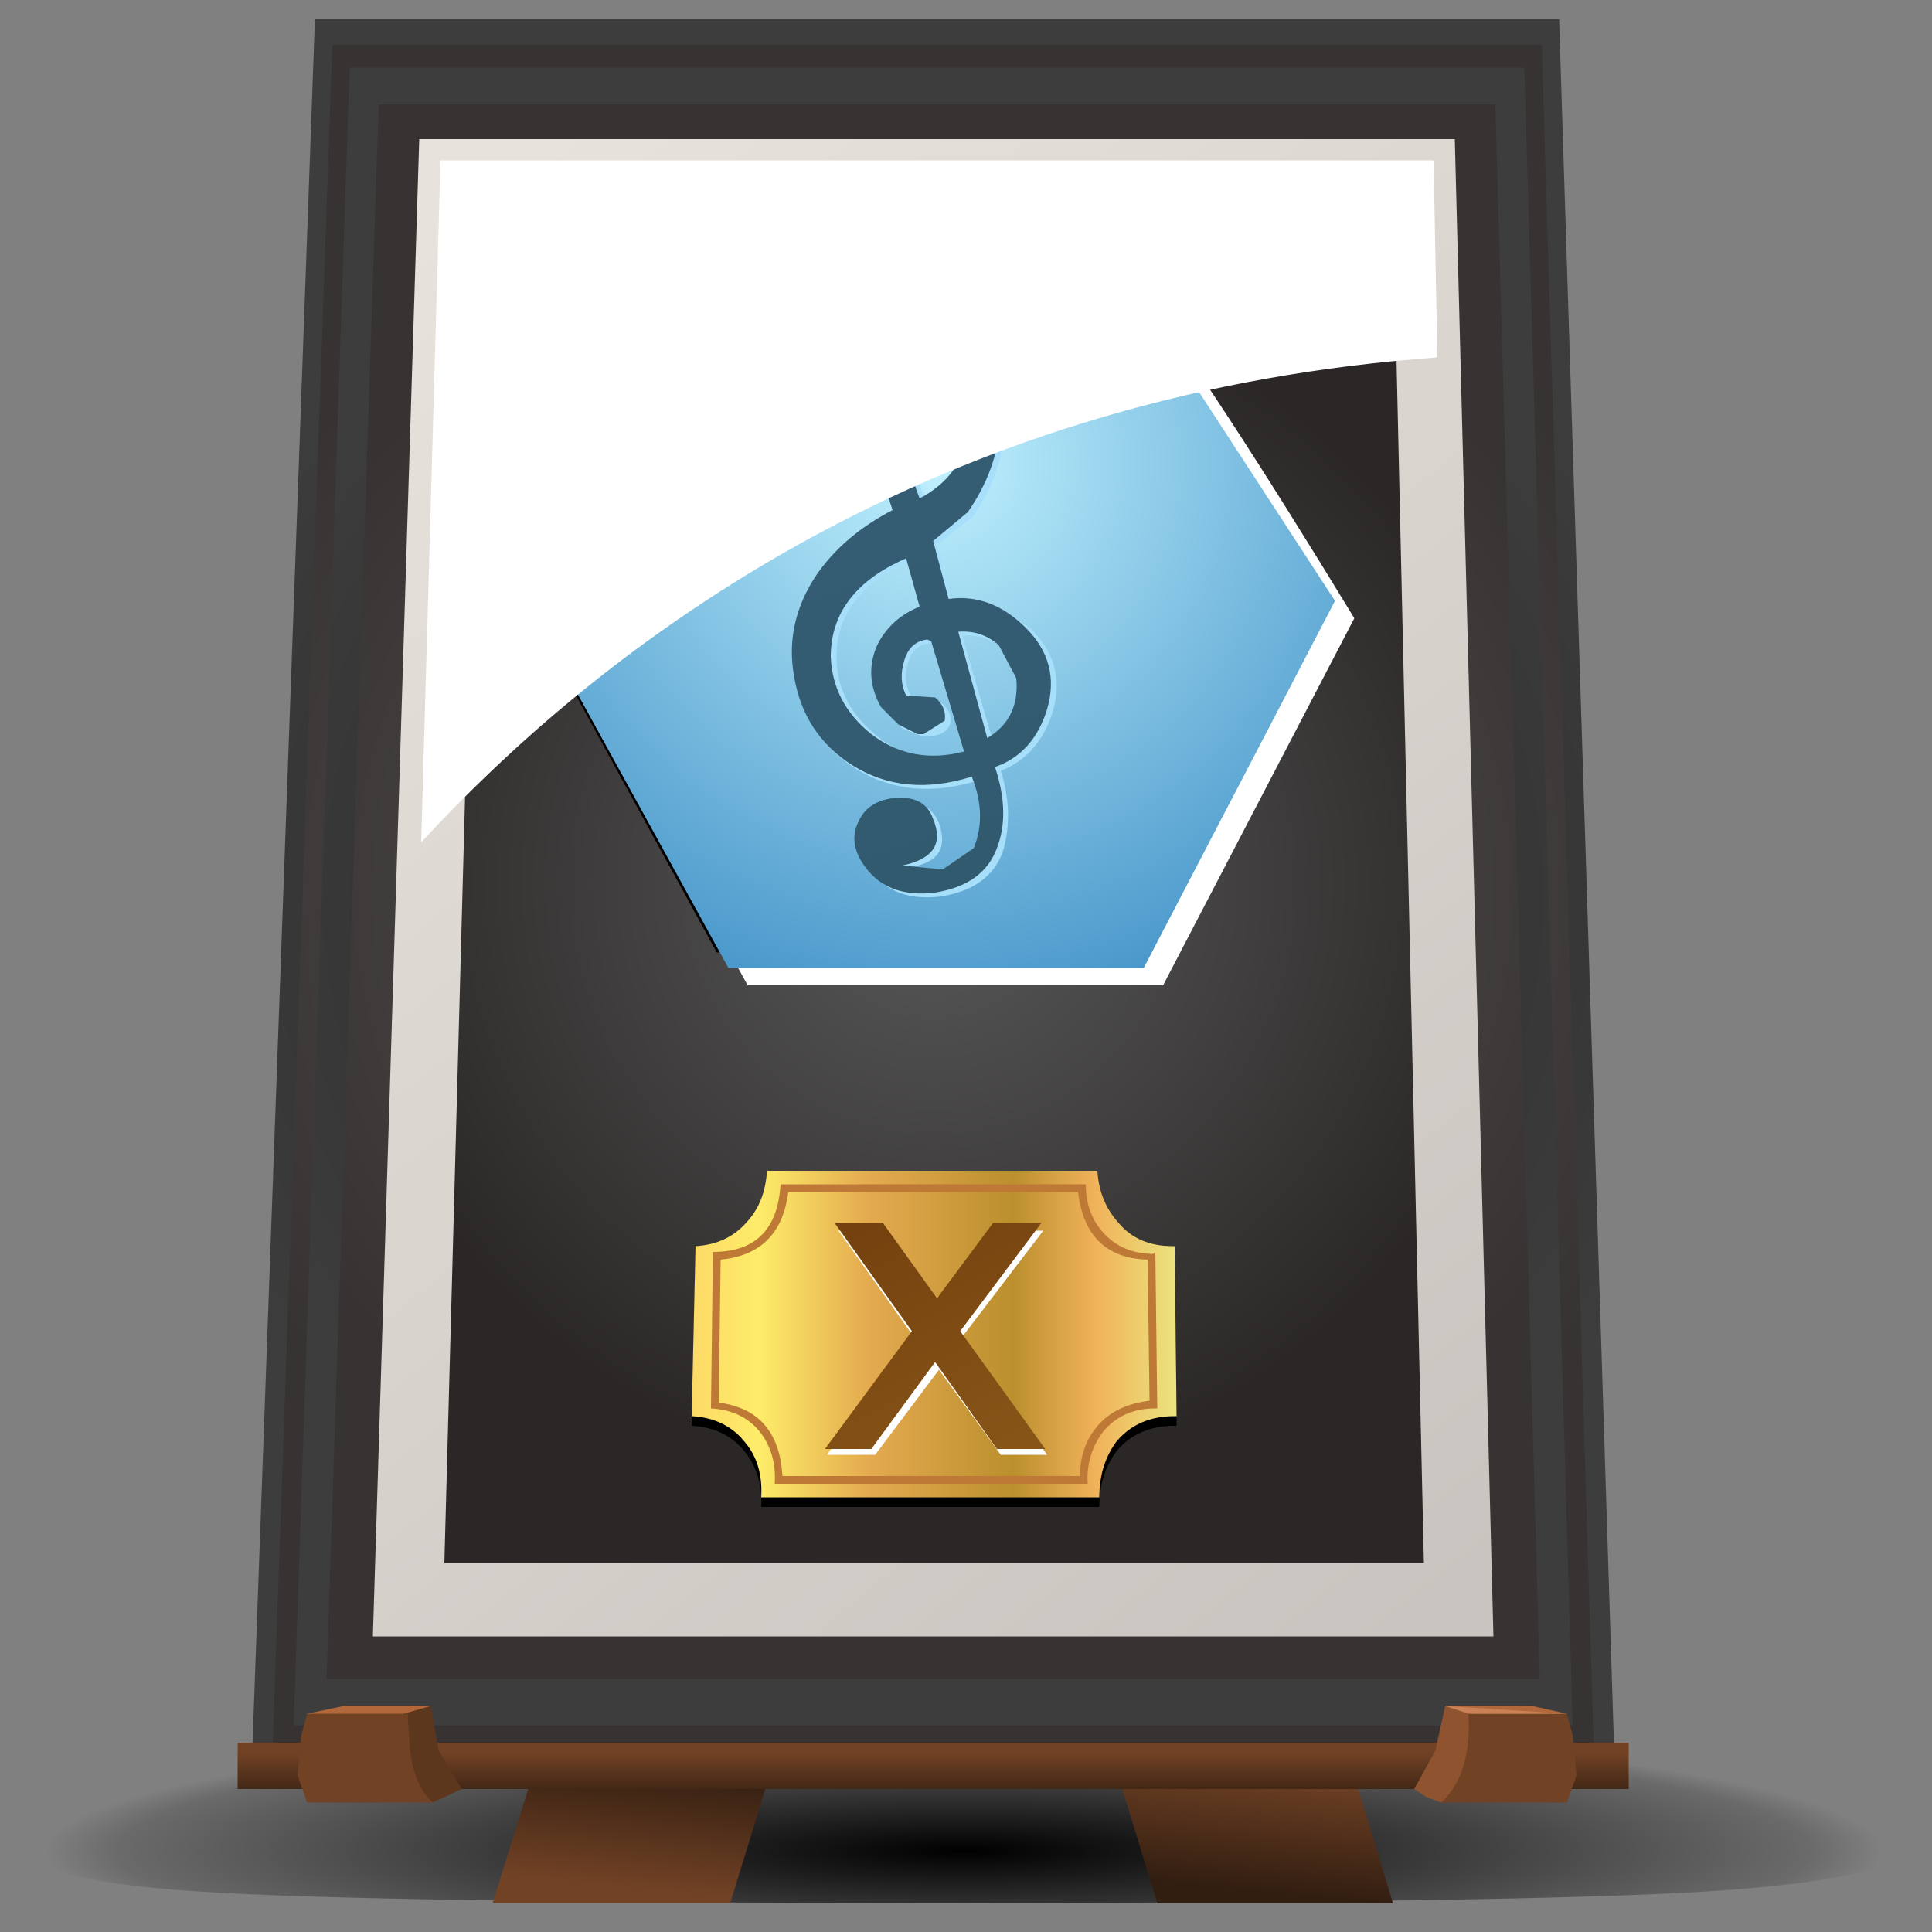 <?xml version="1.0" encoding="UTF-8" standalone="no"?>
<svg xmlns:xlink="http://www.w3.org/1999/xlink" height="50.0px" width="50.0px" xmlns="http://www.w3.org/2000/svg">
  <rect width="100%" height="100%" fill="#808080" stroke="none"/>
  <g transform="matrix(1.0, 0.0, 0.0, 1.0, 0.0, 0.0)">
    <use height="4.4" transform="matrix(1.0, 0.0, 0.0, 1.0, 0.4, 44.85)" width="49.25" xlink:href="#sprite0"/>
    <use height="48.75" transform="matrix(1.0, 0.0, 0.0, 1.0, 6.5, 0.5)" width="35.3" xlink:href="#shape1"/>
    <use height="18.15" transform="matrix(1.0, 0.0, 0.0, 1.0, 14.15, 7.35)" width="20.9" xlink:href="#sprite1"/>
    <use height="18.45" transform="matrix(1.0, 0.0, 0.0, 1.0, 13.4, 6.6)" width="21.15" xlink:href="#shape3"/>
    <use height="8.45" transform="matrix(1.0, 0.0, 0.0, 1.0, 17.9, 30.55)" width="12.55" xlink:href="#sprite2"/>
    <use height="8.45" transform="matrix(1.0, 0.0, 0.0, 1.0, 17.9, 30.3)" width="12.55" xlink:href="#shape5"/>
    <use height="17.65" transform="matrix(1.0, 0.0, 0.0, 1.0, 10.9, 4.15)" width="26.3" xlink:href="#sprite3"/>
    <use height="2.5" transform="matrix(1.0, 0.0, 0.0, 1.0, 6.15, 44.15)" width="36.0" xlink:href="#shape7"/>
  </g>
  <defs>
    <g id="sprite0" transform="matrix(1.0, 0.0, 0.0, 1.0, 0.0, 0.0)">
      <use height="4.4" transform="matrix(1.0, 0.0, 0.0, 1.0, 0.0, 0.0)" width="49.25" xlink:href="#shape0"/>
    </g>
    <g id="shape0" transform="matrix(1.0, 0.0, 0.0, 1.0, 0.0, 0.0)">
      <path d="M49.25 2.7 Q49.25 3.75 43.8 4.1 38.9 4.4 24.25 4.4 9.2 4.4 4.7 4.1 0.0 3.8 0.0 2.7 0.0 1.6 7.2 0.8 L24.6 0.0 42.05 0.8 Q49.25 1.6 49.25 2.7" fill="url(#gradient0)" fill-rule="evenodd" stroke="none"/>
    </g>
    <radialGradient cx="0" cy="0" gradientTransform="matrix(0.029, 0.0, 0.0, -0.004, 24.55, 3.05)" gradientUnits="userSpaceOnUse" id="gradient0" r="819.2" spreadMethod="pad">
      <stop offset="0.0" stop-color="#000000"/>
      <stop offset="0.922" stop-color="#000000" stop-opacity="0.169"/>
      <stop offset="1.0" stop-color="#000000" stop-opacity="0.0"/>
    </radialGradient>
    <g id="shape1" transform="matrix(1.0, 0.0, 0.0, 1.0, -6.5, -0.5)">
      <path d="M15.15 41.55 L20.45 44.2 18.9 49.25 12.75 49.25 15.15 41.55" fill="url(#gradient1)" fill-rule="evenodd" stroke="none"/>
      <path d="M33.7 41.55 L36.05 49.25 29.95 49.25 28.4 44.2 33.7 41.55" fill="url(#gradient2)" fill-rule="evenodd" stroke="none"/>
      <path d="M41.8 46.1 L6.5 46.1 8.15 0.5 40.35 0.5 41.8 46.1" fill="url(#gradient3)" fill-rule="evenodd" stroke="none"/>
      <path d="M41.25 45.35 L7.05 45.35 8.6 1.15 39.9 1.15 41.25 45.35" fill="url(#gradient4)" fill-rule="evenodd" stroke="none"/>
      <path d="M40.7 44.65 L7.6 44.65 9.05 1.75 39.45 1.75 40.7 44.65" fill="url(#gradient5)" fill-rule="evenodd" stroke="none"/>
      <path d="M39.85 43.45 L8.45 43.45 9.8 2.7 38.7 2.7 39.85 43.45" fill="url(#gradient6)" fill-rule="evenodd" stroke="none"/>
      <path d="M37.65 3.6 L38.65 42.35 9.65 42.35 10.85 3.6 37.65 3.6" fill="url(#gradient7)" fill-rule="evenodd" stroke="none"/>
      <path d="M36.05 5.3 L36.85 40.45 11.5 40.45 12.45 5.3 36.05 5.3" fill="url(#gradient8)" fill-rule="evenodd" stroke="none"/>
    </g>
    <linearGradient gradientTransform="matrix(-2.0E-4, 0.002, 0.002, 2.0E-4, 16.55, 47.25)" gradientUnits="userSpaceOnUse" id="gradient1" spreadMethod="pad" x1="-819.2" x2="819.2">
      <stop offset="0.0" stop-color="#321e11"/>
      <stop offset="1.0" stop-color="#724225"/>
    </linearGradient>
    <linearGradient gradientTransform="matrix(2.0E-4, -0.002, 0.002, 2.0E-4, 32.3, 47.25)" gradientUnits="userSpaceOnUse" id="gradient2" spreadMethod="pad" x1="-819.2" x2="819.2">
      <stop offset="0.0" stop-color="#321e11"/>
      <stop offset="1.0" stop-color="#724225"/>
    </linearGradient>
    <radialGradient cx="0" cy="0" gradientTransform="matrix(0.026, 0.0, 0.0, -0.024, 24.15, 23.3)" gradientUnits="userSpaceOnUse" id="gradient3" r="819.2" spreadMethod="pad">
      <stop offset="0.0" stop-color="#242121"/>
      <stop offset="1.0" stop-color="#3d3d3d"/>
    </radialGradient>
    <radialGradient cx="0" cy="0" gradientTransform="matrix(0.025, 0.0, 0.0, -0.024, 24.15, 23.25)" gradientUnits="userSpaceOnUse" id="gradient4" r="819.2" spreadMethod="pad">
      <stop offset="0.0" stop-color="#595959"/>
      <stop offset="0.992" stop-color="#383333"/>
    </radialGradient>
    <radialGradient cx="0" cy="0" gradientTransform="matrix(0.024, 0.0, 0.0, -0.023, 24.15, 23.2)" gradientUnits="userSpaceOnUse" id="gradient5" r="819.2" spreadMethod="pad">
      <stop offset="0.0" stop-color="#242121"/>
      <stop offset="1.0" stop-color="#3d3d3d"/>
    </radialGradient>
    <radialGradient cx="0" cy="0" gradientTransform="matrix(0.023, 0.0, 0.0, -0.022, 24.15, 23.1)" gradientUnits="userSpaceOnUse" id="gradient6" r="819.2" spreadMethod="pad">
      <stop offset="0.0" stop-color="#595959"/>
      <stop offset="0.992" stop-color="#383333"/>
    </radialGradient>
    <linearGradient gradientTransform="matrix(0.017, 0.021, 0.021, -0.017, 24.2, 23.7)" gradientUnits="userSpaceOnUse" id="gradient7" spreadMethod="pad" x1="-819.2" x2="819.2">
      <stop offset="0.0" stop-color="#e8e2dc"/>
      <stop offset="1.0" stop-color="#c9c4bf"/>
    </linearGradient>
    <radialGradient cx="0" cy="0" gradientTransform="matrix(0.019, 0.0, 0.0, -0.019, 24.15, 22.85)" gradientUnits="userSpaceOnUse" id="gradient8" r="819.2" spreadMethod="pad">
      <stop offset="0.0" stop-color="#595959"/>
      <stop offset="0.992" stop-color="#2b2727"/>
    </radialGradient>
    <g id="sprite1" transform="matrix(1.0, 0.0, 0.0, 1.0, 0.0, 0.0)">
      <use height="18.15" transform="matrix(1.0, 0.0, 0.0, 1.0, 0.0, 0.0)" width="20.9" xlink:href="#shape2"/>
    </g>
    <g id="shape2" transform="matrix(1.0, 0.0, 0.0, 1.0, 0.0, 0.0)">
      <path d="M15.25 0.0 Q17.25 2.65 20.9 8.65 L15.95 18.15 5.2 18.15 0.0 8.7 5.35 0.0 15.25 0.0" fill="#ffffff" fill-rule="evenodd" stroke="none"/>
    </g>
    <g id="shape3" transform="matrix(1.0, 0.0, 0.0, 1.0, -13.4, -6.6)">
      <path d="M18.8 6.6 L28.65 6.6 34.25 15.15 29.3 24.65 18.55 24.65 13.4 15.25 18.8 6.6" fill="#000000" fill-rule="evenodd" stroke="none"/>
      <path d="M19.05 6.95 L28.95 6.95 34.55 15.55 29.6 25.05 18.85 25.05 13.65 15.6 19.05 6.95" fill="url(#gradient9)" fill-rule="evenodd" stroke="none"/>
      <path d="M26.45 17.65 Q26.4 17.15 26.0 16.8 25.5 16.4 24.9 16.45 L25.7 19.2 Q26.55 18.7 26.45 17.65 M21.65 17.1 Q21.7 18.25 22.7 19.05 23.75 19.9 25.1 19.55 L24.2 16.65 24.1 16.65 Q23.65 16.65 23.5 17.15 23.35 17.65 23.6 18.05 L24.3 18.15 Q24.65 18.4 24.6 18.7 24.5 19.05 24.0 19.05 L23.85 19.05 23.35 18.85 22.95 18.4 Q22.5 17.6 22.85 16.8 23.2 16.1 23.95 15.75 L23.6 14.5 Q21.6 15.35 21.65 17.1 M23.85 10.25 Q23.35 11.5 23.95 12.95 25.45 12.1 25.1 10.4 24.95 9.45 24.45 9.5 L23.85 10.25 M25.3 8.9 L25.8 9.8 Q26.4 11.5 25.2 13.35 L24.25 14.1 24.65 15.55 Q25.75 15.5 26.7 16.3 27.6 17.2 27.25 18.4 26.9 19.55 25.9 19.95 26.25 21.05 25.95 22.05 25.6 23.0 24.35 23.2 23.15 23.35 22.55 22.55 22.1 21.95 22.35 21.4 22.6 20.8 23.3 20.75 24.05 20.7 24.3 21.3 24.65 22.3 23.5 22.45 L24.55 22.6 25.35 22.0 Q25.65 21.25 25.3 20.2 23.55 20.75 22.15 19.9 20.9 19.1 20.65 17.6 20.45 16.2 21.3 14.95 22.0 13.9 23.2 13.25 L23.1 12.85 Q22.3 11.05 23.15 9.4 L23.65 8.75 Q24.0 8.45 24.4 8.4 24.9 8.35 25.3 8.9" fill="#a7dffa" fill-rule="evenodd" stroke="none"/>
      <path d="M25.85 16.7 Q25.4 16.3 24.8 16.35 L25.55 19.1 Q26.4 18.6 26.3 17.55 L25.85 16.7 M21.5 17.0 Q21.55 18.2 22.55 19.0 23.6 19.8 24.95 19.45 L24.1 16.6 24.0 16.55 Q23.55 16.6 23.4 17.1 23.25 17.6 23.45 18.0 L24.2 18.05 Q24.5 18.3 24.45 18.65 L23.9 19.0 23.75 19.0 23.25 18.75 22.8 18.3 Q22.35 17.5 22.7 16.7 23.05 16.0 23.8 15.7 L23.45 14.45 Q21.5 15.3 21.5 17.0 M23.75 10.2 Q23.2 11.4 23.8 12.9 25.3 12.1 25.0 10.35 24.85 9.35 24.35 9.45 24.0 9.45 23.75 10.2 M25.2 8.8 L25.7 9.7 Q26.25 11.5 25.05 13.25 L24.15 14.0 24.55 15.5 Q25.65 15.35 26.55 16.25 27.45 17.15 27.1 18.35 26.75 19.5 25.75 19.85 26.15 21.05 25.8 21.95 25.45 22.9 24.2 23.1 23.0 23.25 22.4 22.45 21.95 21.85 22.2 21.3 22.45 20.7 23.2 20.65 23.95 20.6 24.15 21.2 24.55 22.15 23.35 22.4 L24.4 22.5 25.2 21.95 Q25.55 21.1 25.15 20.1 23.4 20.65 22.05 19.8 20.8 19.0 20.55 17.5 20.3 16.1 21.15 14.85 21.85 13.85 23.1 13.2 L22.95 12.75 Q22.25 10.95 23.0 9.35 23.5 8.35 24.3 8.35 24.75 8.3 25.2 8.8" fill="url(#gradient10)" fill-rule="evenodd" stroke="none"/>
    </g>
    <radialGradient cx="0" cy="0" gradientTransform="matrix(0.019, 0.0, 0.0, -0.019, 24.2, 12.0)" gradientUnits="userSpaceOnUse" id="gradient9" r="819.2" spreadMethod="pad">
      <stop offset="0.0" stop-color="#c0f1fe"/>
      <stop offset="1.0" stop-color="#3e8fc6"/>
    </radialGradient>
    <linearGradient gradientTransform="matrix(-0.002, -0.006, -0.006, 0.002, 24.15, 17.2)" gradientUnits="userSpaceOnUse" id="gradient10" spreadMethod="pad" x1="-819.2" x2="819.2">
      <stop offset="0.0" stop-color="#325a6f"/>
      <stop offset="1.0" stop-color="#345d74"/>
    </linearGradient>
    <g id="sprite2" transform="matrix(1.0, 0.0, 0.0, 1.0, 0.0, 0.0)">
      <use height="8.45" transform="matrix(1.0, 0.0, 0.0, 1.0, 0.0, 0.0)" width="12.55" xlink:href="#shape4"/>
    </g>
    <g id="shape4" transform="matrix(1.0, 0.0, 0.0, 1.0, 0.0, 0.0)">
      <path d="M12.45 1.95 L12.5 1.95 12.55 6.35 12.5 6.35 Q11.55 6.35 11.0 7.0 10.55 7.6 10.55 8.45 L1.8 8.45 Q1.85 7.65 1.4 7.05 0.9 6.4 0.0 6.35 L0.1 1.95 Q0.95 1.95 1.45 1.35 1.9 0.8 1.95 0.0 L10.5 0.0 Q10.55 0.8 11.05 1.35 11.55 1.95 12.45 1.95" fill="#000000" fill-rule="evenodd" stroke="none"/>
    </g>
    <g id="shape5" transform="matrix(1.0, 0.0, 0.0, 1.0, -17.9, -30.3)">
      <path d="M30.35 32.25 L30.4 32.25 30.45 36.65 30.4 36.65 Q29.45 36.65 28.9 37.3 28.45 37.9 28.45 38.75 L19.7 38.75 Q19.75 37.9 19.3 37.35 18.8 36.7 17.9 36.65 L18.0 32.25 Q18.85 32.2 19.35 31.6 19.8 31.1 19.85 30.3 L28.4 30.3 Q28.45 31.1 28.95 31.65 29.45 32.25 30.35 32.25" fill="url(#gradient11)" fill-rule="evenodd" stroke="none"/>
      <path d="M28.1 30.65 Q28.1 31.4 28.55 31.9 29.05 32.45 29.85 32.45 L29.9 32.4 29.95 36.45 29.9 36.45 Q29.05 36.45 28.55 37.05 28.1 37.65 28.15 38.4 L20.05 38.4 Q20.1 37.65 19.7 37.1 19.25 36.5 18.4 36.45 L18.45 32.4 Q20.1 32.4 20.2 30.65 L28.1 30.65 M27.9 30.85 L20.4 30.85 Q20.2 32.45 18.65 32.6 L18.6 36.3 Q20.15 36.5 20.25 38.2 L27.95 38.2 Q27.95 37.35 28.5 36.8 28.95 36.35 29.75 36.25 L29.7 32.6 Q28.1 32.55 27.9 30.85" fill="#bd7935" fill-rule="evenodd" stroke="none"/>
      <path d="M22.9 31.85 L24.3 33.8 25.75 31.85 27.0 31.85 24.9 34.6 27.1 37.65 25.9 37.65 24.3 35.45 22.65 37.65 21.4 37.65 23.65 34.6 21.7 31.85 22.9 31.85" fill="#ffffff" fill-rule="evenodd" stroke="none"/>
      <path d="M22.85 31.65 L24.25 33.6 25.7 31.65 26.95 31.65 24.85 34.45 27.05 37.5 25.8 37.5 24.2 35.25 22.55 37.5 21.35 37.5 23.6 34.45 21.6 31.65 22.85 31.65" fill="url(#gradient12)" fill-rule="evenodd" stroke="none"/>
    </g>
    <linearGradient gradientTransform="matrix(0.008, 0.0, 0.0, -0.008, 24.2, 34.5)" gradientUnits="userSpaceOnUse" id="gradient11" spreadMethod="pad" x1="-819.2" x2="819.2">
      <stop offset="0.0" stop-color="#fdd766"/>
      <stop offset="0.153" stop-color="#fdec69"/>
      <stop offset="0.369" stop-color="#e4aa4f"/>
      <stop offset="0.655" stop-color="#bb8f2e"/>
      <stop offset="0.816" stop-color="#f0b25a"/>
      <stop offset="1.0" stop-color="#ebeb83"/>
    </linearGradient>
    <linearGradient gradientTransform="matrix(-0.002, -0.004, -0.004, 0.002, 24.15, 34.6)" gradientUnits="userSpaceOnUse" id="gradient12" spreadMethod="pad" x1="-819.2" x2="819.2">
      <stop offset="0.0" stop-color="#885518"/>
      <stop offset="0.992" stop-color="#74410f"/>
    </linearGradient>
    <g id="sprite3" transform="matrix(1.0, 0.0, 0.0, 1.0, 0.0, 0.0)">
      <use height="17.65" transform="matrix(1.0, 0.0, 0.0, 1.0, 0.0, 0.0)" width="26.3" xlink:href="#shape6"/>
    </g>
    <g id="shape6" transform="matrix(1.0, 0.0, 0.0, 1.0, 0.0, 0.0)">
      <path d="M26.3 5.1 Q17.3 5.75 9.75 9.95 4.3 13.0 0.0 17.65 L0.5 0.0 26.2 0.0 26.3 5.1" fill="#ffffff" fill-rule="evenodd" stroke="none"/>
    </g>
    <g id="shape7" transform="matrix(1.0, 0.0, 0.0, 1.0, -6.15, -44.15)">
      <path d="M6.15 45.1 L42.15 45.1 42.15 46.3 6.15 46.3 6.15 45.1" fill="url(#gradient13)" fill-rule="evenodd" stroke="none"/>
      <path d="M9.95 45.5 L9.8 44.5 10.45 44.25 11.15 44.15 11.35 45.3 11.95 46.3 11.2 46.65 10.55 46.3 9.95 45.5" fill="#5d361e" fill-rule="evenodd" stroke="none"/>
      <path d="M9.1 45.25 L7.95 44.35 8.9 44.15 11.15 44.15 10.45 44.35 9.1 45.25" fill="#b3683b" fill-rule="evenodd" stroke="none"/>
      <path d="M11.2 46.65 L7.95 46.65 7.7 45.95 7.8 44.9 7.95 44.35 10.55 44.35 10.6 45.2 Q10.7 46.2 11.2 46.65" fill="#724225" fill-rule="evenodd" stroke="none"/>
      <path d="M38.0 46.3 L37.3 46.65 36.9 46.5 36.6 46.3 37.15 45.3 37.4 44.15 38.1 44.25 38.75 44.5 38.6 45.5 38.0 46.3" fill="#8f532f" fill-rule="evenodd" stroke="none"/>
      <path d="M38.1 44.35 L37.4 44.15 39.65 44.15 40.55 44.35 39.4 45.25 38.1 44.35" fill="#b3683b" fill-rule="evenodd" stroke="none"/>
      <path d="M37.3 46.65 Q38.1 45.9 38.0 44.35 L40.55 44.35 40.7 44.9 40.8 45.95 40.55 46.65 37.3 46.65" fill="#724225" fill-rule="evenodd" stroke="none"/>
      <path d="M37.4 44.15 L40.5 44.35 38.0 44.35 37.4 44.15" fill="#ca8155" fill-rule="evenodd" stroke="none"/>
    </g>
    <linearGradient gradientTransform="matrix(0.0, -8.0E-4, -8.0E-4, 0.0, 24.15, 46.0)" gradientUnits="userSpaceOnUse" id="gradient13" spreadMethod="pad" x1="-819.2" x2="819.2">
      <stop offset="0.0" stop-color="#321e11"/>
      <stop offset="1.0" stop-color="#724225"/>
    </linearGradient>
  </defs>
</svg>
